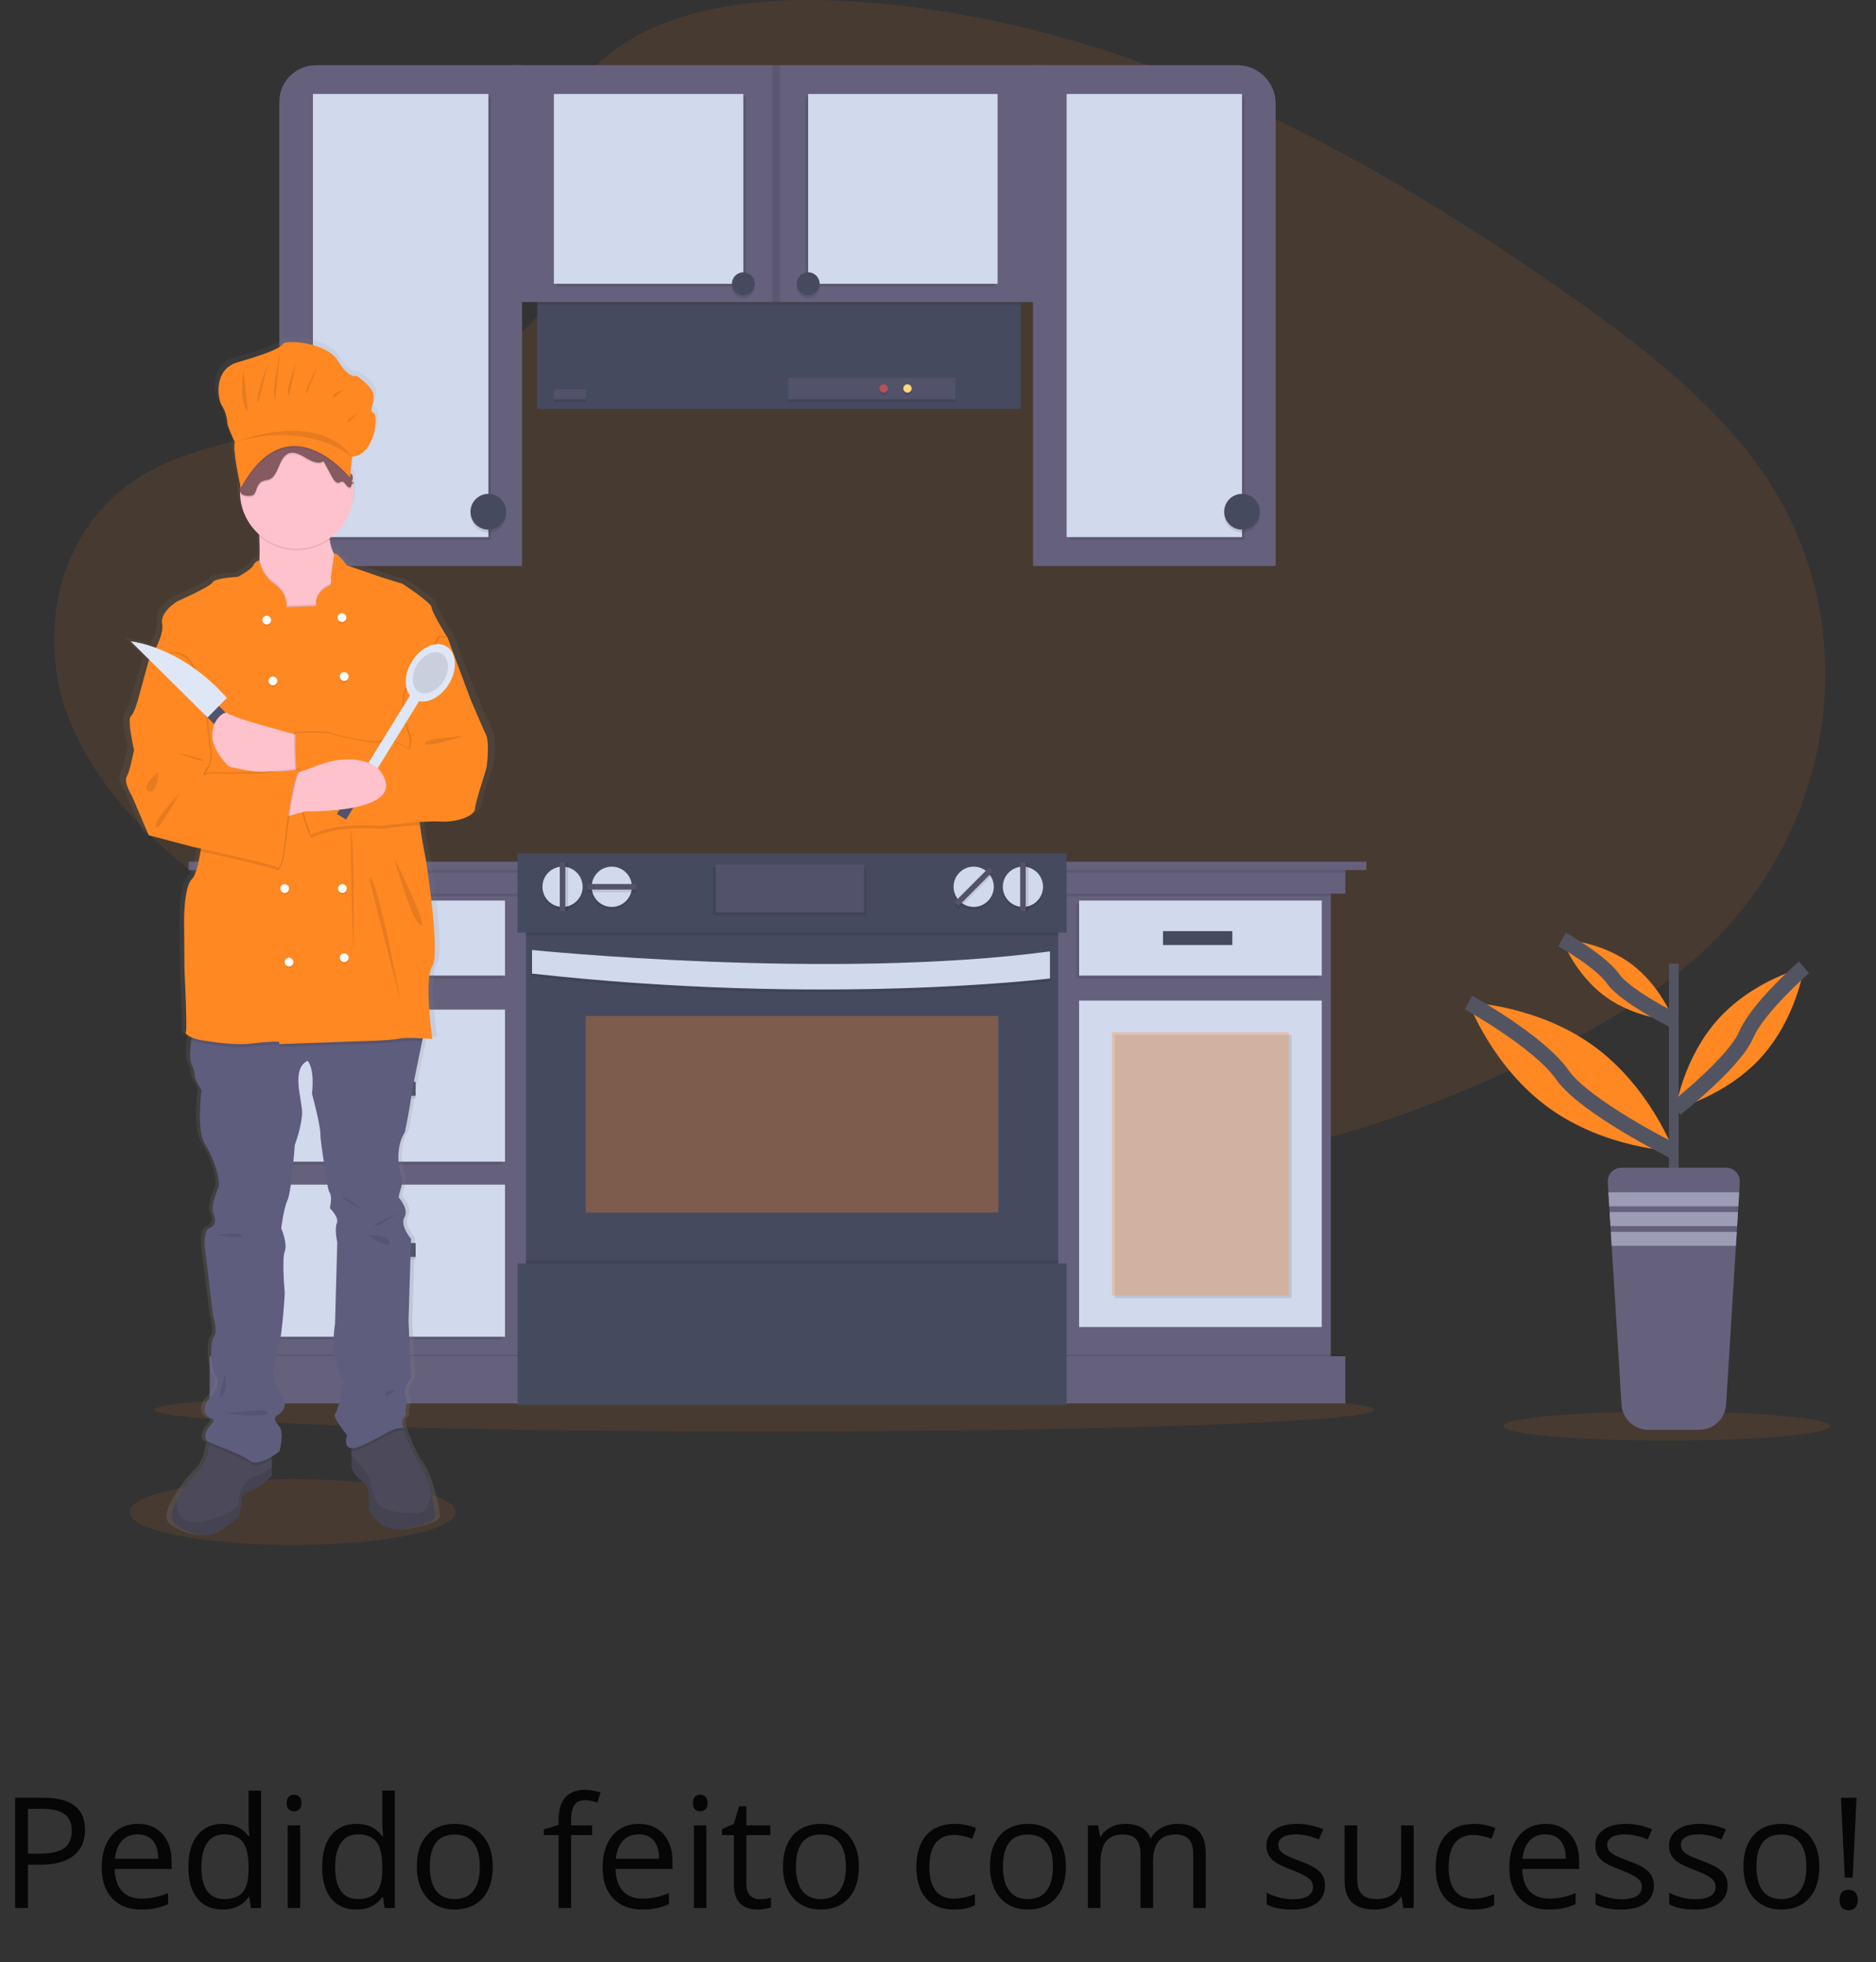 <svg width="243" height="254" viewBox="0 0 243 254" fill="none" xmlns="http://www.w3.org/2000/svg">
<rect x="0" y="0" width="243" height="254" fill="#333333" stroke="none"/>
<g clip-path="url(#clip0)">
<path opacity="0.1" d="M99.003 185.315C142.625 185.315 177.988 184.053 177.988 182.497C177.988 180.94 142.625 179.678 99.003 179.678C55.38 179.678 20.018 180.94 20.018 182.497C20.018 184.053 55.38 185.315 99.003 185.315Z" fill="#FF8822"/>
<path opacity="0.1" d="M77.84 7.915C85.624 0.971 97.843 -0.444 108.964 0.105C143.898 1.843 175.433 18.726 202.71 37.825C212.583 44.739 222.305 52.19 228.716 61.711C241.764 81.093 237.892 107.941 219.755 123.917C213.583 129.347 206.103 133.513 198.415 137.203C184.763 143.768 170.016 149.037 154.514 150.538C143.457 151.607 132.267 150.736 121.275 149.245C90.551 145.069 60.42 135.849 35.154 120.076C24.075 113.157 13.631 104.556 9.07 93.364C4.509 82.172 7.422 67.99 18.733 61.367C23.414 58.626 29.009 57.389 34.486 56.227C42.548 54.519 50.742 52.832 58.016 49.355C65.532 45.764 74.43 38.819 72.943 30.87C71.346 22.34 70.074 14.851 77.84 7.915Z" fill="#FF8822"/>
<path opacity="0.1" d="M37.897 200C49.563 200 59.021 198.092 59.021 195.739C59.021 193.386 49.563 191.478 37.897 191.478C26.231 191.478 16.773 193.386 16.773 195.739C16.773 198.092 26.231 200 37.897 200Z" fill="#FF8822"/>
<path opacity="0.1" d="M215.874 186.482C227.54 186.482 236.997 185.644 236.997 184.61C236.997 183.576 227.54 182.738 215.874 182.738C204.207 182.738 194.75 183.576 194.75 184.61C194.75 185.644 204.207 186.482 215.874 186.482Z" fill="#FF8822"/>
<path d="M132.184 39.097H69.588V52.942H132.184V39.097Z" fill="#464A5F"/>
<path opacity="0.1" d="M132.184 39.097H69.588V39.456H132.184V39.097Z" fill="black"/>
<path d="M135.509 8.437H66.536V39.095H135.509V8.437Z" fill="#65617D"/>
<path d="M40.91 8.437H67.614V73.262H36.181V13.179C36.181 11.923 36.679 10.719 37.566 9.831C38.453 8.943 39.656 8.444 40.91 8.444V8.437Z" fill="#65617D"/>
<path opacity="0.1" d="M63.616 12.527H40.895V69.889H63.616V12.527Z" fill="black"/>
<path d="M63.258 12.168H40.537V69.53H63.258V12.168Z" fill="#D1D9EC"/>
<path opacity="0.1" d="M63.257 68.925C64.534 68.925 65.57 67.888 65.57 66.609C65.57 65.33 64.534 64.293 63.257 64.293C61.979 64.293 60.943 65.33 60.943 66.609C60.943 67.888 61.979 68.925 63.257 68.925Z" fill="black"/>
<path d="M63.257 68.564C64.534 68.564 65.57 67.527 65.57 66.248C65.57 64.969 64.534 63.932 63.257 63.932C61.979 63.932 60.943 64.969 60.943 66.248C60.943 67.527 61.979 68.564 63.257 68.564Z" fill="#464A5F"/>
<path d="M133.803 8.437H160.265C160.919 8.437 161.566 8.567 162.169 8.817C162.773 9.068 163.321 9.436 163.783 9.899C164.244 10.362 164.61 10.911 164.86 11.516C165.109 12.121 165.237 12.769 165.236 13.423V73.262H133.803V8.437Z" fill="#65617D"/>
<path opacity="0.1" d="M161.238 12.527H138.518V69.889H161.238V12.527Z" fill="black"/>
<path d="M160.88 12.168H138.159V69.53H160.88V12.168Z" fill="#D1D9EC"/>
<path opacity="0.1" d="M160.882 68.925C162.16 68.925 163.195 67.888 163.195 66.609C163.195 65.33 162.16 64.293 160.882 64.293C159.604 64.293 158.568 65.33 158.568 66.609C158.568 67.888 159.604 68.925 160.882 68.925Z" fill="black"/>
<path d="M160.882 68.564C162.16 68.564 163.195 67.527 163.195 66.248C163.195 64.969 162.16 63.932 160.882 63.932C159.604 63.932 158.568 64.969 158.568 66.248C158.568 67.527 159.604 68.564 160.882 68.564Z" fill="#464A5F"/>
<path opacity="0.1" d="M96.644 12.527H72.105V37.093H96.644V12.527Z" fill="black"/>
<path d="M96.285 12.168H71.746V36.735H96.285V12.168Z" fill="#D1D9EC"/>
<path opacity="0.1" d="M96.285 38.58C97.103 38.58 97.767 37.915 97.767 37.096C97.767 36.276 97.103 35.612 96.285 35.612C95.466 35.612 94.803 36.276 94.803 37.096C94.803 37.915 95.466 38.58 96.285 38.58Z" fill="black"/>
<path d="M96.285 38.221C97.103 38.221 97.767 37.556 97.767 36.737C97.767 35.917 97.103 35.253 96.285 35.253C95.466 35.253 94.803 35.917 94.803 36.737C94.803 37.556 95.466 38.221 96.285 38.221Z" fill="#464A5F"/>
<path opacity="0.1" d="M104.324 37.096H128.863V12.53L104.324 12.53V37.096Z" fill="black"/>
<path d="M104.683 36.737H129.222V12.171L104.683 12.171V36.737Z" fill="#D1D9EC"/>
<path opacity="0.1" d="M104.683 38.58C105.502 38.58 106.166 37.915 106.166 37.096C106.166 36.276 105.502 35.612 104.683 35.612C103.865 35.612 103.201 36.276 103.201 37.096C103.201 37.915 103.865 38.58 104.683 38.58Z" fill="black"/>
<path d="M104.683 38.221C105.502 38.221 106.166 37.556 106.166 36.737C106.166 35.917 105.502 35.253 104.683 35.253C103.865 35.253 103.201 35.917 103.201 36.737C103.201 37.556 103.865 38.221 104.683 38.221Z" fill="#464A5F"/>
<path opacity="0.1" d="M101.021 8.437H100.034V39.095H101.021V8.437Z" fill="black"/>
<path opacity="0.1" d="M75.878 50.785H71.746V52.044H75.878V50.785Z" fill="black"/>
<path d="M75.878 50.423H71.746V51.683H75.878V50.423Z" fill="#53526B"/>
<path opacity="0.1" d="M123.744 49.254H102.102V52.041H123.744V49.254Z" fill="black"/>
<path d="M123.744 48.895H102.102V51.683H123.744V48.895Z" fill="#53526B"/>
<path opacity="0.1" d="M114.464 51.187C114.761 51.187 115.002 50.946 115.002 50.648C115.002 50.35 114.761 50.109 114.464 50.109C114.166 50.109 113.925 50.35 113.925 50.648C113.925 50.946 114.166 51.187 114.464 51.187Z" fill="black"/>
<path d="M114.464 50.828C114.761 50.828 115.002 50.587 115.002 50.289C115.002 49.991 114.761 49.75 114.464 49.75C114.166 49.75 113.925 49.991 113.925 50.289C113.925 50.587 114.166 50.828 114.464 50.828Z" fill="#B65256"/>
<path opacity="0.1" d="M117.548 51.187C117.845 51.187 118.086 50.946 118.086 50.648C118.086 50.35 117.845 50.109 117.548 50.109C117.25 50.109 117.009 50.35 117.009 50.648C117.009 50.946 117.25 51.187 117.548 51.187Z" fill="black"/>
<path d="M117.548 50.828C117.845 50.828 118.086 50.587 118.086 50.289C118.086 49.991 117.845 49.75 117.548 49.75C117.25 49.75 117.009 49.991 117.009 50.289C117.009 50.587 117.25 50.828 117.548 50.828Z" fill="#FFD77C"/>
<path d="M172.376 114.782H29.043V175.92H172.376V114.782Z" fill="#65617D"/>
<path opacity="0.1" d="M172.376 114.782H29.043V116.042H172.376V114.782Z" fill="black"/>
<path d="M174.263 112.444H27.156V115.68H174.263V112.444Z" fill="#65617D"/>
<path opacity="0.1" d="M174.263 112.444H27.156V112.984H174.263V112.444Z" fill="black"/>
<path d="M176.986 111.546H24.431V112.625H176.986V111.546Z" fill="#65617D"/>
<path opacity="0.1" d="M65.054 116.94H33.621V126.65H65.054V116.94Z" fill="black"/>
<path d="M65.415 116.581H33.981V126.292H65.415V116.581Z" fill="#D1D9EC"/>
<path opacity="0.1" d="M65.054 131.055H33.621V150.745H65.054V131.055Z" fill="black"/>
<path d="M65.415 130.694H33.981V150.384H65.415V130.694Z" fill="#D1D9EC"/>
<path opacity="0.1" d="M65.054 153.711H33.621V173.401H65.054V153.711Z" fill="black"/>
<path d="M65.415 153.352H33.981V173.042H65.415V153.352Z" fill="#D1D9EC"/>
<path opacity="0.1" d="M53.828 120.896H44.847V122.694H53.828V120.896Z" fill="black"/>
<path d="M53.828 120.537H44.847V122.336H53.828V120.537Z" fill="#464A5F"/>
<path opacity="0.1" d="M170.85 116.94H139.417V126.65H170.85V116.94Z" fill="black"/>
<path d="M171.209 116.581H139.775V126.292H171.209V116.581Z" fill="#D1D9EC"/>
<path d="M171.209 129.528H139.775V171.785H171.209V129.528Z" fill="#D1D9EC"/>
<path d="M159.623 120.537H150.643V122.336H159.623V120.537Z" fill="#464A5F"/>
<path opacity="0.1" d="M53.828 140.405H44.847V142.204H53.828V140.405Z" fill="black"/>
<path d="M53.828 140.046H44.847V141.845H53.828V140.046Z" fill="#464A5F"/>
<path opacity="0.1" d="M53.828 161.264H44.847V163.063H53.828V161.264Z" fill="black"/>
<path d="M53.828 160.905H44.847V162.704H53.828V160.905Z" fill="#464A5F"/>
<path opacity="0.1" d="M167.3 133.977H144.399V168.051H167.3V133.977Z" fill="black"/>
<path opacity="0.3" d="M166.942 133.618H144.041V167.693H166.942V133.618Z" fill="#FF8822"/>
<path opacity="0.1" d="M174.263 175.317H27.156V181.43H174.263V175.317Z" fill="black"/>
<path d="M174.263 175.561H27.156V181.674H174.263V175.561Z" fill="#65617D"/>
<path d="M137.081 119.741H68.108V164.246H137.081V119.741Z" fill="#464A5F"/>
<path opacity="0.1" d="M68.915 123.339C68.915 123.339 107.623 127.295 136.001 123.517V127.024C136.001 127.024 106.991 130.621 68.915 126.394V123.339Z" fill="black"/>
<path d="M68.915 122.978C68.915 122.978 107.623 126.934 136.001 123.158V126.665C136.001 126.665 106.991 130.26 68.915 126.035V122.978Z" fill="#D1D9EC"/>
<path opacity="0.3" d="M129.312 131.519H75.875V156.964H129.312V131.519Z" fill="#FF8822"/>
<path opacity="0.1" d="M137.081 119.741H68.108V121.091H137.081V119.741Z" fill="black"/>
<path d="M138.159 110.482H67.031V120.732H138.159V110.482Z" fill="#464A5F"/>
<path opacity="0.1" d="M72.867 117.762C74.305 117.762 75.471 116.595 75.471 115.156C75.471 113.716 74.305 112.549 72.867 112.549C71.429 112.549 70.264 113.716 70.264 115.156C70.264 116.595 71.429 117.762 72.867 117.762Z" fill="black"/>
<path d="M72.867 117.403C74.305 117.403 75.471 116.236 75.471 114.797C75.471 113.357 74.305 112.19 72.867 112.19C71.429 112.19 70.264 113.357 70.264 114.797C70.264 116.236 71.429 117.403 72.867 117.403Z" fill="#D1D9EC"/>
<path opacity="0.1" d="M79.244 117.762C80.682 117.762 81.848 116.595 81.848 115.156C81.848 113.716 80.682 112.549 79.244 112.549C77.806 112.549 76.641 113.716 76.641 115.156C76.641 116.595 77.806 117.762 79.244 117.762Z" fill="black"/>
<path d="M79.244 117.403C80.682 117.403 81.848 116.236 81.848 114.797C81.848 113.357 80.682 112.19 79.244 112.19C77.806 112.19 76.641 113.357 76.641 114.797C76.641 116.236 77.806 117.403 79.244 117.403Z" fill="#D1D9EC"/>
<path opacity="0.1" d="M126.123 117.762C127.561 117.762 128.727 116.595 128.727 115.156C128.727 113.716 127.561 112.549 126.123 112.549C124.685 112.549 123.52 113.716 123.52 115.156C123.52 116.595 124.685 117.762 126.123 117.762Z" fill="black"/>
<path d="M126.123 117.403C127.561 117.403 128.727 116.236 128.727 114.797C128.727 113.357 127.561 112.19 126.123 112.19C124.685 112.19 123.52 113.357 123.52 114.797C123.52 116.236 124.685 117.403 126.123 117.403Z" fill="#D1D9EC"/>
<path opacity="0.1" d="M132.501 117.762C133.939 117.762 135.105 116.595 135.105 115.156C135.105 113.716 133.939 112.549 132.501 112.549C131.063 112.549 129.897 113.716 129.897 115.156C129.897 116.595 131.063 117.762 132.501 117.762Z" fill="black"/>
<path d="M132.501 117.403C133.939 117.403 135.105 116.236 135.105 114.797C135.105 113.357 133.939 112.19 132.501 112.19C131.063 112.19 129.897 113.357 129.897 114.797C129.897 116.236 131.063 117.403 132.501 117.403Z" fill="#D1D9EC"/>
<path opacity="0.1" d="M112.206 112.278H92.357V118.482H112.206V112.278Z" fill="black"/>
<path d="M111.936 111.919H92.716V118.123H111.936V111.919Z" fill="#53526B"/>
<path opacity="0.1" d="M73.586 111.626H72.867V117.964H73.586V111.626Z" fill="black"/>
<path d="M73.228 111.626H72.509V117.964H73.228V111.626Z" fill="#53526B"/>
<path opacity="0.1" d="M133.22 111.626H132.501V117.964H133.22V111.626Z" fill="black"/>
<path d="M132.862 111.626H132.143V117.964H132.862V111.626Z" fill="#53526B"/>
<path opacity="0.1" d="M128.618 113.17L128.109 112.661L123.633 117.143L124.141 117.652L128.618 113.17Z" fill="black"/>
<path d="M128.618 112.81L128.109 112.301L123.633 116.783L124.141 117.292L128.618 112.81Z" fill="#53526B"/>
<path opacity="0.1" d="M82.409 115.517V114.797H76.078V115.517H82.409Z" fill="black"/>
<path d="M82.411 115.156V114.436H76.08V115.156H82.411Z" fill="#53526B"/>
<path opacity="0.1" d="M137.081 163.195H68.108V164.244H137.081V163.195Z" fill="black"/>
<path d="M138.159 163.556H67.031V181.867H138.159V163.556Z" fill="#464A5F"/>
<path d="M63.881 94.76C63.538 94.091 61.719 89.95 61.719 89.95L58.674 82.048C58.674 82.048 56.512 78.716 56.512 78.096C56.512 77.477 52.58 75.002 52.58 75.002C52.58 75.002 49.386 74.05 49.14 73.955C48.894 73.86 45.11 72.605 45.11 72.605C45.11 72.605 43.621 70.653 43.404 71.158L43.382 71.121C43.077 70.552 42.884 69.929 42.814 69.286C42.814 69.23 42.797 69.169 42.789 69.11C43.771 68.445 44.576 67.549 45.133 66.502C45.691 65.454 45.985 64.286 45.99 63.099C45.993 62.789 45.976 62.48 45.939 62.172C45.965 62.155 45.993 62.14 46.022 62.128C46.083 62.101 46.068 62.079 46.022 62.057L46.068 62.035C46.151 61.999 46.098 61.972 46.017 61.94C46.129 61.891 45.988 61.86 45.876 61.808C45.876 61.777 45.864 61.742 45.856 61.711C45.883 61.649 45.898 61.583 45.903 61.516L45.932 61.53C45.961 61.407 45.961 61.279 45.932 61.157C45.926 61.182 45.918 61.206 45.907 61.23C45.903 61.112 45.876 60.996 45.829 60.888C45.772 60.804 45.702 60.729 45.622 60.666L45.603 60.652L45.812 58.516C48.884 58.37 49.423 53.147 48.723 52.847C48.023 52.547 48.723 51.924 48.723 50.665C48.723 49.406 46.405 48 46.405 48C46.405 48 45.43 48.488 43.925 46.062C42.421 43.636 36.856 43.251 36.485 43.88C36.115 44.51 33.628 45.345 30.391 46.255C27.153 47.165 27.751 51.004 28.289 51.829C28.734 52.51 28.994 53.294 29.045 54.106C29.045 54.594 30.069 56.625 30.069 56.625C29.745 57.33 30.556 61.193 30.8 62.292C30.8 62.326 30.8 62.36 30.8 62.394C30.789 62.411 30.778 62.429 30.769 62.448C30.716 62.562 30.699 62.69 30.72 62.814C30.701 62.949 30.72 63.086 30.773 63.212C30.793 64.246 31.032 65.264 31.475 66.199C31.919 67.133 32.556 67.962 33.345 68.63C33.345 68.695 33.345 68.761 33.358 68.83C33.401 69.728 33.428 70.782 33.382 71.802C33.382 71.853 33.382 71.905 33.382 71.956C33.204 71.993 33.036 72.071 32.894 72.183C32.75 72.296 32.636 72.44 32.558 72.605C32.253 73.193 30.486 74.096 30.486 74.096C30.486 74.096 27.39 74.24 27.095 74.811C26.8 75.382 22.329 77.286 22.329 77.286C22.329 77.286 19.969 78.667 20.313 80.239C20.493 81.059 19.989 82.335 19.467 83.365C18.373 82.951 17.234 82.667 16.073 82.519L18.58 84.918L18.497 85.047L17.071 90.094C17.071 90.094 16.583 91.856 16.096 92.29C15.608 92.725 16.537 96.622 16.537 96.622C16.537 96.622 15.998 99.385 15.562 100.098C15.125 100.81 16.249 102.575 16.249 102.575L18.511 107.714L24.486 109.232L25.53 109.455C25.51 109.577 25.491 109.699 25.469 109.823C25.179 111.461 24.801 112.966 24.338 113.374C23.209 114.375 23.258 118.848 23.258 118.848L23.306 125.181C23.306 125.181 23.699 132.991 23.504 133.274C23.38 133.455 23.628 133.747 24.284 134.006C24.267 134.126 24.247 134.25 24.23 134.365C24.045 135.661 23.962 137.137 24.387 137.782C24.571 138.135 24.672 138.525 24.681 138.924C24.681 139.544 25.615 140.83 25.615 140.83C25.615 140.83 24.884 146.113 26.103 147.922C27.322 149.73 28.363 153.015 27.773 153.779C27.773 153.779 26.741 156.017 27.234 157.018C27.726 158.018 27.234 158.589 26.593 158.826C25.951 159.063 26.01 161.023 26.01 161.023L27.183 170.296C27.183 170.296 27.821 172.203 27.283 172.869C26.744 173.535 26.741 176.866 27.578 178.011C28.414 179.156 26.39 181.269 26.39 181.269C26.39 181.269 25.171 183.031 27.122 183.602C27.122 183.602 27.514 183.697 26.778 184.459C26.042 185.22 25.893 186.167 26.386 186.506C26.488 186.567 26.595 186.62 26.705 186.665C26.685 186.777 26.666 186.894 26.641 187.019C26.454 188.012 26.098 189.308 25.452 189.933C24.198 191.218 23.116 192.661 22.234 194.226C21.559 195.507 21.259 196.703 22.012 197.267C23.782 198.599 26.042 199.026 27.375 198.504C28.709 197.982 30.569 196.361 30.569 196.361L31.012 194.504C31.012 194.504 30.717 193.362 32.19 192.932C33.662 192.503 35.04 190.98 35.04 190.98V188.505C35.398 188.302 35.743 188.077 36.073 187.832C36.073 187.832 36.761 185.403 36.073 184.595C35.386 183.788 35.14 183.5 36.025 182.975C36.91 182.45 37.029 181.311 36.378 180.31C35.727 179.309 34.696 177.835 35.581 175.739C36.466 173.642 36.8 167.217 36.8 167.217C36.8 167.217 36.388 162.838 36.8 161.847C37.212 160.857 36.327 158.848 36.327 158.848C36.327 158.848 36.61 156.376 37.163 155.221C37.716 154.067 38.138 148.032 38.138 148.032C38.138 148.032 39.113 145.462 39.113 143.795C39.113 142.128 37.592 138.131 39.845 137.081C39.845 137.081 40.82 137.94 40.435 141.367C40.435 141.367 41.563 145.367 41.563 146.604C41.563 147.841 42.399 152.317 42.399 152.317C42.399 152.317 42.497 153.745 42.841 154.27C43.184 154.794 42.841 156.222 42.841 156.222C42.841 156.222 44.118 157.413 43.774 158.174C43.431 158.936 43.833 160.654 43.833 160.654L43.528 171.314C43.528 171.314 42.646 175.885 44.708 178.636C44.708 178.636 43.977 182.682 43.528 182.968C43.08 183.253 45.152 185.73 45.152 185.73C45.152 185.73 44.579 187.334 45.742 187.412V190.062C46.144 190.776 46.697 191.393 47.363 191.871C48.443 192.632 48.002 195.251 48.002 195.251C48.002 195.251 49.376 198.584 53.014 197.869C56.651 197.154 57.141 196.822 56.943 195.631C56.873 195.197 56.717 194.411 56.49 193.542C56.1 192.015 55.5 190.17 54.783 189.259C53.655 187.824 52.721 184.825 52.721 184.825C52.721 184.825 52.277 183.824 52.721 183.492C53.165 183.16 52.965 182.541 52.965 182.541C52.965 182.541 53.394 181.303 53.006 180.542C52.619 179.78 53.75 178.209 53.75 178.209L53.406 170.887L53.75 160.222C53.75 160.222 52.226 158.46 52.865 157.413C53.504 156.366 52.134 154.89 52.134 154.89C52.134 154.89 51.985 154.843 52.377 153.652C52.612 152.95 52.577 152.186 52.277 151.509C52.277 151.509 51.444 148.559 52.916 146.321C52.916 146.321 53.555 143.368 53.752 141.845C53.889 140.786 54.727 136.832 55.242 134.523L55.325 134.148C56.056 134.187 56.602 134.233 56.602 134.233C56.602 134.233 55.473 126.377 56.602 124.759C57.731 123.141 55.717 110.763 55.717 110.763C55.717 110.763 55.23 108.6 54.94 106.392C54.922 106.267 54.908 106.148 54.891 106.016C55.803 105.941 56.719 105.921 57.633 105.955C59.993 106.096 62.302 105.193 62.35 104.288C62.399 103.383 63.679 99.812 63.874 99.004C64.069 98.196 64.223 95.426 63.881 94.76Z" fill="url(#paint0_linear)"/>
<path d="M35.213 186.599V191.007C35.213 191.007 33.887 192.525 32.465 192.959C31.044 193.394 31.329 194.524 31.329 194.524L30.905 196.371C30.905 196.371 29.104 197.982 27.826 198.504C26.549 199.026 24.369 198.599 22.666 197.272C21.934 196.713 22.229 195.519 22.88 194.245C23.726 192.694 24.768 191.258 25.981 189.972C26.603 189.35 26.956 188.059 27.127 187.07C27.263 186.338 27.305 185.755 27.305 185.755L35.213 186.599Z" fill="#4C495A"/>
<path opacity="0.1" d="M35.213 189.889V191.007C35.213 191.007 33.887 192.525 32.465 192.959C31.044 193.393 31.329 194.523 31.329 194.523L30.905 196.371C30.905 196.371 29.104 197.982 27.826 198.504C26.549 199.026 24.369 198.599 22.666 197.271C21.934 196.713 22.229 195.519 22.88 194.245C22.848 195.585 23.246 197.088 25.174 197.035C27.258 196.964 29.265 196.229 30.903 194.936C30.903 194.936 30.854 191.81 33.033 191.097C33.83 190.836 34.57 190.426 35.213 189.889Z" fill="black"/>
<path d="M52.538 197.882C49.035 198.592 47.709 195.273 47.709 195.273C47.709 195.273 48.136 192.666 47.095 191.907C46.45 191.427 45.917 190.812 45.532 190.106V185.747L49.794 182.714L52.1 184.757L52.256 184.893C52.256 184.893 53.155 187.88 54.245 189.308C54.935 190.214 55.513 192.051 55.891 193.574C56.107 194.448 56.259 195.222 56.327 195.653C56.517 196.837 56.044 197.169 52.538 197.882Z" fill="#4C495A"/>
<path opacity="0.1" d="M52.538 197.882C49.035 198.592 47.709 195.273 47.709 195.273C47.709 195.273 48.136 192.666 47.095 191.907C46.45 191.426 45.917 190.812 45.532 190.106V188.417C46.208 189.132 47.483 190.516 47.758 191.102C48.136 191.907 48.185 194.848 49.935 195.368C51.685 195.888 55.096 196.364 55.381 195.036C55.498 194.531 55.669 194.04 55.891 193.572C56.107 194.445 56.259 195.219 56.327 195.651C56.517 196.837 56.044 197.169 52.538 197.882Z" fill="black"/>
<path opacity="0.1" d="M27.302 185.747L35.213 186.599V188.93C34.321 189.459 33.044 190.021 32.324 189.442C31.264 188.593 28.112 187.514 27.127 187.063C27.261 186.321 27.302 185.747 27.302 185.747Z" fill="black"/>
<path opacity="0.1" d="M52.256 185.272C51.166 184.893 49.225 186.553 46.668 187.595C46.312 187.759 45.924 187.843 45.532 187.839V185.738L49.794 182.704L52.1 184.747C52.135 184.926 52.188 185.102 52.256 185.272Z" fill="black"/>
<path d="M55.049 133.086C55.049 133.086 54.898 133.781 54.685 134.794C54.198 137.098 53.379 141.037 53.25 142.091C53.059 143.607 52.445 146.545 52.445 146.545C51.024 148.774 51.828 151.712 51.828 151.712C52.116 152.388 52.15 153.146 51.923 153.845C51.546 155.031 51.68 155.065 51.68 155.065C51.68 155.065 53.006 156.529 52.389 157.579C51.772 158.628 53.242 160.376 53.242 160.376L52.911 170.992L53.252 178.304C53.252 178.304 52.162 179.868 52.535 180.627C52.908 181.386 52.494 182.619 52.494 182.619C52.494 182.619 52.684 183.234 52.25 183.565C51.816 183.897 52.25 184.893 52.25 184.893C51.16 184.515 49.22 186.172 46.663 187.217C44.105 188.261 44.956 185.794 44.956 185.794C44.956 185.794 42.967 183.329 43.394 183.043C43.82 182.758 44.53 178.731 44.53 178.731C42.54 175.983 43.394 171.431 43.394 171.431L43.686 160.817C43.686 160.817 43.298 159.109 43.63 158.35C43.962 157.591 42.73 156.398 42.73 156.398C42.73 156.398 43.062 154.977 42.73 154.445C42.399 153.913 42.304 152.493 42.304 152.493C42.304 152.493 41.499 148.037 41.499 146.804C41.499 145.572 40.41 141.591 40.41 141.591C40.79 138.174 39.842 137.325 39.842 137.325C37.665 138.367 39.132 142.348 39.132 144.007C39.132 145.667 38.186 148.227 38.186 148.227C38.186 148.227 37.76 154.245 37.238 155.382C36.716 156.52 36.431 159.011 36.431 159.011C36.431 159.011 37.284 161.003 36.885 161.999C36.485 162.994 36.885 167.368 36.885 167.368C36.885 167.368 36.573 173.767 35.722 175.851C34.871 177.935 35.863 179.407 36.49 180.403C37.116 181.398 36.999 182.536 36.146 183.055C35.293 183.575 35.532 183.863 36.195 184.669C36.858 185.474 36.195 187.893 36.195 187.893C36.195 187.893 33.496 190.026 32.311 189.076C31.127 188.127 27.341 186.897 26.868 186.565C26.395 186.233 26.536 185.284 27.245 184.527C27.955 183.77 27.577 183.673 27.577 183.673C25.683 183.104 26.868 181.35 26.868 181.35C26.868 181.35 28.818 179.265 28.004 178.128C27.189 176.991 27.199 173.672 27.718 173.003C28.238 172.334 27.623 170.443 27.623 170.443L26.495 161.201C26.495 161.201 26.441 159.248 27.055 159.019C27.67 158.789 28.145 158.213 27.672 157.218C27.199 156.222 28.191 153.996 28.191 153.996C28.762 153.237 27.767 149.967 26.582 148.166C25.398 146.365 26.11 141.103 26.11 141.103C26.11 141.103 25.21 139.822 25.21 139.207C25.201 138.811 25.103 138.422 24.925 138.069C24.518 137.418 24.596 135.949 24.774 134.653C24.947 133.406 25.21 132.329 25.21 132.329L55.049 133.086Z" fill="#5F5D7E"/>
<path d="M45.769 79.38L36.432 81.562C36.432 81.562 31.849 77.674 32.985 75.595C33.375 74.88 33.548 73.657 33.606 72.364C33.653 71.353 33.626 70.297 33.584 69.403C33.516 68.112 33.411 67.158 33.411 67.158C33.411 67.158 42.975 61.755 42.643 67.158C42.576 68.058 42.597 68.963 42.707 69.86C42.775 70.499 42.962 71.12 43.258 71.69C43.77 72.6 44.401 72.615 44.401 72.615L45.769 79.38Z" fill="#FDC2CC"/>
<path opacity="0.1" d="M42.706 69.852C41.359 70.821 39.723 71.303 38.066 71.22C36.409 71.137 34.829 70.494 33.584 69.396C33.516 68.105 33.411 67.151 33.411 67.151C33.411 67.151 42.975 61.747 42.643 67.151C42.575 68.051 42.597 68.956 42.706 69.852Z" fill="black"/>
<path d="M38.431 71.039C42.483 71.039 45.768 67.75 45.768 63.693C45.768 59.636 42.483 56.347 38.431 56.347C34.378 56.347 31.093 59.636 31.093 63.693C31.093 67.75 34.378 71.039 38.431 71.039Z" fill="#FDC2CC"/>
<path opacity="0.1" d="M45.769 79.38L36.432 81.562C36.432 81.562 31.849 77.674 32.985 75.595C33.375 74.88 33.548 73.657 33.606 72.364C33.814 73.489 34.42 74.502 35.313 75.216C37.444 76.639 37.112 78.389 37.112 78.389L40.947 78.248C40.703 76.683 42.131 75.832 42.604 75.641C43.077 75.451 42.848 74.599 42.848 74.599L43.258 71.69C43.77 72.6 44.401 72.615 44.401 72.615L45.769 79.38Z" fill="black"/>
<path opacity="0.1" d="M55.05 133.086C55.05 133.086 54.898 133.782 54.686 134.795C53.655 134.741 52.292 134.699 51.688 134.838C50.647 135.082 46.478 135.17 46.478 135.17L36.157 135.536V135.219C34.97 135.231 33.785 135.313 32.607 135.463C30.854 135.707 28.109 135.368 26.357 135.082C25.817 135.005 25.289 134.863 24.784 134.658C24.957 133.411 25.221 132.334 25.221 132.334L55.05 133.086Z" fill="black"/>
<path d="M54.245 102.985C54.094 103.871 54.203 105.34 54.394 106.787C54.679 108.983 55.144 111.138 55.144 111.138C55.144 111.138 57.095 123.463 55.995 125.074C54.896 126.685 55.995 134.506 55.995 134.506C55.995 134.506 52.728 134.223 51.688 134.46C50.647 134.697 46.478 134.792 46.478 134.792L36.156 135.158V134.838C34.969 134.85 33.784 134.932 32.607 135.082C30.854 135.326 28.109 134.987 26.356 134.704C24.603 134.421 23.894 133.85 24.084 133.567C24.274 133.284 23.894 125.513 23.894 125.513L23.848 119.209C23.848 119.209 23.799 114.753 24.889 113.757C25.332 113.352 25.698 111.854 25.978 110.221C26.378 107.861 26.593 105.225 26.593 105.225L19.396 85.945L19.255 85.564C19.255 85.564 21.337 82.34 21.005 80.776C20.674 79.212 22.956 77.847 22.956 77.847C22.956 77.847 27.263 75.951 27.548 75.382C27.834 74.814 30.815 74.672 30.815 74.672C30.815 74.672 32.521 73.772 32.812 73.189C32.883 73.025 32.993 72.882 33.131 72.769C33.269 72.657 33.432 72.579 33.606 72.542C33.807 73.68 34.413 74.707 35.313 75.431C37.443 76.852 37.112 78.604 37.112 78.604L40.947 78.462C40.703 76.898 42.131 76.044 42.604 75.856C43.077 75.668 42.848 74.811 42.848 74.811L43.292 71.744C43.496 71.234 44.93 73.186 44.93 73.186C44.93 73.186 48.587 74.433 48.813 74.528C49.04 74.624 52.129 75.57 52.129 75.57C52.129 75.57 55.915 78.035 55.915 78.65C55.915 79.265 57.999 82.587 57.999 82.587C57.999 82.587 57.975 82.719 57.928 82.96C57.433 85.545 54.591 100.947 54.245 102.985Z" fill="#FF8822"/>
<path d="M39.094 95.307C39.094 95.307 30.903 93.127 30.096 92.605C29.289 92.083 24.557 95.117 30.34 99.241C30.34 99.241 37.409 100.705 39.294 99.241C41.178 97.777 39.094 95.307 39.094 95.307Z" fill="#FDC2CC"/>
<path opacity="0.1" d="M56.799 82.318L57.794 82.367L60.719 90.235C60.719 90.235 62.472 94.36 62.803 95.024C63.135 95.688 62.994 98.44 62.803 99.241C62.613 100.041 61.382 103.602 61.341 104.503C61.299 105.403 59.069 106.304 56.794 106.162C54.52 106.021 49.22 106.731 49.22 106.731C49.22 106.731 43.557 106.138 40.081 107.914C40.081 107.914 37.857 103.317 38.094 94.736C38.094 94.736 42.023 94.492 43.018 94.877C44.013 95.263 48.842 96.342 49.456 95.778C50.071 95.214 52.869 96.822 52.869 96.822C53.012 96.51 53.086 96.17 53.086 95.827C53.086 95.483 53.012 95.143 52.869 94.831C52.396 93.694 51.592 90.138 52.626 89.001C53.659 87.863 56.799 82.318 56.799 82.318Z" fill="black"/>
<path opacity="0.1" d="M54.394 106.787C52.044 106.946 49.416 107.299 49.416 107.299C49.416 107.299 43.753 106.706 40.276 108.483C40.276 108.483 38.051 103.885 38.287 95.304C38.287 95.304 42.217 95.06 43.212 95.446C44.206 95.831 49.035 96.91 49.652 96.346C50.269 95.783 53.065 97.391 53.065 97.391C53.207 97.078 53.281 96.739 53.281 96.395C53.281 96.052 53.207 95.712 53.065 95.4C52.592 94.262 51.788 90.706 52.821 89.569C53.855 88.432 56.988 82.885 56.988 82.885L57.911 82.928C57.424 85.542 54.589 100.944 54.243 102.982C54.094 103.87 54.204 105.34 54.394 106.787Z" fill="black"/>
<path d="M56.99 82.509L57.985 82.558L60.91 90.426C60.91 90.426 62.663 94.548 62.994 95.212C63.326 95.876 63.182 98.628 62.994 99.431C62.807 100.234 61.573 103.792 61.532 104.693C61.49 105.594 59.257 106.494 56.985 106.35C54.713 106.206 49.411 106.921 49.411 106.921C49.411 106.921 43.745 106.328 40.272 108.105C40.272 108.105 38.046 103.507 38.282 94.926C38.282 94.926 42.212 94.682 43.207 95.068C44.201 95.453 49.031 96.532 49.647 95.968C50.264 95.404 53.06 97.01 53.06 97.01C53.202 96.698 53.276 96.359 53.276 96.016C53.276 95.673 53.202 95.334 53.06 95.021C52.587 93.882 51.783 90.328 52.816 89.191C53.85 88.054 56.99 82.509 56.99 82.509Z" fill="#FF8822"/>
<path d="M46.998 99.919L48.18 100.651L54.764 90.007L53.583 89.275L46.998 99.919Z" fill="#DFE6F5"/>
<path d="M58.13 88.576C59.294 86.694 59.169 84.507 57.852 83.69C56.534 82.873 54.523 83.736 53.358 85.618C52.195 87.499 52.319 89.687 53.636 90.504C54.954 91.32 56.966 90.457 58.13 88.576Z" fill="#DFE6F5"/>
<path opacity="0.1" d="M57.455 88.158C58.29 86.808 58.201 85.239 57.255 84.652C56.31 84.066 54.867 84.685 54.032 86.035C53.197 87.385 53.286 88.954 54.231 89.541C55.177 90.127 56.62 89.508 57.455 88.158Z" fill="black"/>
<path d="M43.633 105.36L44.815 106.093L48.911 99.47L47.73 98.737L43.633 105.36Z" fill="#53526B"/>
<path d="M36.676 105.83L39.564 105.025C39.564 105.025 53.816 105.403 49.033 99.526C49.033 99.526 46.524 97.108 41.268 99.051C36.013 100.993 34.545 101.232 34.545 101.232L36.676 105.83Z" fill="#FDC2CC"/>
<path opacity="0.1" d="M34.547 81.04C34.861 81.04 35.115 80.785 35.115 80.471C35.115 80.157 34.861 79.902 34.547 79.902C34.234 79.902 33.98 80.157 33.98 80.471C33.98 80.785 34.234 81.04 34.547 81.04Z" fill="black"/>
<path opacity="0.1" d="M44.3 80.708C44.614 80.708 44.868 80.453 44.868 80.139C44.868 79.825 44.614 79.57 44.3 79.57C43.987 79.57 43.732 79.825 43.732 80.139C43.732 80.453 43.987 80.708 44.3 80.708Z" fill="black"/>
<path d="M34.547 80.849C34.861 80.849 35.115 80.595 35.115 80.281C35.115 79.966 34.861 79.712 34.547 79.712C34.234 79.712 33.98 79.966 33.98 80.281C33.98 80.595 34.234 80.849 34.547 80.849Z" fill="white"/>
<path opacity="0.1" d="M35.354 88.908C35.668 88.908 35.922 88.653 35.922 88.339C35.922 88.025 35.668 87.77 35.354 87.77C35.04 87.77 34.786 88.025 34.786 88.339C34.786 88.653 35.04 88.908 35.354 88.908Z" fill="black"/>
<path opacity="0.1" d="M44.587 88.339C44.9 88.339 45.155 88.085 45.155 87.77C45.155 87.457 44.9 87.202 44.587 87.202C44.273 87.202 44.019 87.457 44.019 87.77C44.019 88.085 44.273 88.339 44.587 88.339Z" fill="black"/>
<path d="M35.354 88.718C35.668 88.718 35.922 88.463 35.922 88.149C35.922 87.835 35.668 87.58 35.354 87.58C35.04 87.58 34.786 87.835 34.786 88.149C34.786 88.463 35.04 88.718 35.354 88.718Z" fill="white"/>
<path opacity="0.1" d="M44.349 115.788C44.663 115.788 44.917 115.533 44.917 115.219C44.917 114.905 44.663 114.65 44.349 114.65C44.036 114.65 43.781 114.905 43.781 115.219C43.781 115.533 44.036 115.788 44.349 115.788Z" fill="black"/>
<path opacity="0.1" d="M36.871 115.788C37.184 115.788 37.439 115.533 37.439 115.219C37.439 114.905 37.184 114.65 36.871 114.65C36.557 114.65 36.303 114.905 36.303 115.219C36.303 115.533 36.557 115.788 36.871 115.788Z" fill="black"/>
<path d="M44.349 115.597C44.663 115.597 44.917 115.343 44.917 115.029C44.917 114.715 44.663 114.46 44.349 114.46C44.036 114.46 43.781 114.715 43.781 115.029C43.781 115.343 44.036 115.597 44.349 115.597Z" fill="white"/>
<path opacity="0.1" d="M37.438 125.311C37.752 125.311 38.006 125.056 38.006 124.742C38.006 124.428 37.752 124.173 37.438 124.173C37.124 124.173 36.87 124.428 36.87 124.742C36.87 125.056 37.124 125.311 37.438 125.311Z" fill="black"/>
<path opacity="0.1" d="M44.587 124.742C44.9 124.742 45.155 124.487 45.155 124.173C45.155 123.859 44.9 123.605 44.587 123.605C44.273 123.605 44.019 123.859 44.019 124.173C44.019 124.487 44.273 124.742 44.587 124.742Z" fill="black"/>
<path d="M37.438 125.123C37.752 125.123 38.006 124.868 38.006 124.554C38.006 124.24 37.752 123.985 37.438 123.985C37.124 123.985 36.87 124.24 36.87 124.554C36.87 124.868 37.124 125.123 37.438 125.123Z" fill="white"/>
<path d="M36.871 115.597C37.184 115.597 37.439 115.343 37.439 115.029C37.439 114.715 37.184 114.46 36.871 114.46C36.557 114.46 36.303 114.715 36.303 115.029C36.303 115.343 36.557 115.597 36.871 115.597Z" fill="white"/>
<path d="M44.587 124.552C44.9 124.552 45.155 124.297 45.155 123.983C45.155 123.669 44.9 123.414 44.587 123.414C44.273 123.414 44.019 123.669 44.019 123.983C44.019 124.297 44.273 124.552 44.587 124.552Z" fill="white"/>
<path d="M44.3 80.517C44.614 80.517 44.868 80.263 44.868 79.949C44.868 79.635 44.614 79.38 44.3 79.38C43.987 79.38 43.732 79.635 43.732 79.949C43.732 80.263 43.987 80.517 44.3 80.517Z" fill="white"/>
<path d="M44.587 88.149C44.9 88.149 45.155 87.894 45.155 87.58C45.155 87.266 44.9 87.011 44.587 87.011C44.273 87.011 44.019 87.266 44.019 87.58C44.019 87.894 44.273 88.149 44.587 88.149Z" fill="white"/>
<path opacity="0.1" d="M45.437 107.536C45.437 107.536 45.532 120.525 45.818 122.846C45.818 122.846 45.92 108.149 45.437 107.536Z" fill="black"/>
<path opacity="0.1" d="M47.852 113.557C47.657 113.557 51.733 128.771 51.924 129.862C52.114 130.953 48.989 113.557 47.852 113.557Z" fill="black"/>
<path opacity="0.1" d="M51.07 111.092C51.07 111.234 53.345 119.339 54.483 119.766C55.622 120.193 51.07 111.092 51.07 111.092Z" fill="black"/>
<path opacity="0.1" d="M60.02 95.307C60.02 95.307 55.19 95.522 55.049 96.22C54.907 96.918 60.02 95.307 60.02 95.307Z" fill="black"/>
<path opacity="0.1" d="M51.498 157.108C51.498 157.108 48.041 158.572 48.572 158.67C49.104 158.767 51.498 157.108 51.498 157.108Z" fill="black"/>
<path opacity="0.1" d="M44.347 154.936C44.213 154.633 46.668 156.156 46.668 156.359C46.668 156.561 44.537 155.363 44.347 154.936Z" fill="black"/>
<path opacity="0.1" d="M47.567 159.912C47.567 159.912 50.266 159.778 50.456 160.818C50.646 161.857 47.567 159.912 47.567 159.912Z" fill="black"/>
<path opacity="0.1" d="M28.155 159.907C28.155 159.907 31.081 159.333 31.324 159.907C31.568 160.481 28.155 159.907 28.155 159.907Z" fill="black"/>
<path opacity="0.1" d="M29.245 177.784C29.245 177.784 29.437 180.2 28.726 180.769C28.014 181.337 29.245 177.784 29.245 177.784Z" fill="black"/>
<path opacity="0.1" d="M28.887 182.902C29.813 182.997 34.689 182.142 34.642 182.902C34.596 183.662 28.887 182.902 28.887 182.902Z" fill="black"/>
<path opacity="0.1" d="M51.261 179.963C51.261 179.963 49.598 179.719 50.003 180.831L51.261 179.963Z" fill="black"/>
<path opacity="0.1" d="M20.343 85.357H19.443L18.07 90.382C18.07 90.382 17.598 92.136 17.125 92.564C16.652 92.991 17.549 96.876 17.549 96.876C17.549 96.876 17.03 99.626 16.603 100.337C16.176 101.047 17.266 102.802 17.266 102.802L19.443 107.927L25.221 109.445C25.221 109.445 35.401 111.673 35.874 112.005C36.347 112.337 36.773 111.861 37.093 108.781C37.412 105.701 38.324 99.727 39.043 99.443C39.043 99.443 33.361 100.058 32.888 99.963C32.415 99.868 30.142 100.012 30.142 100.012C30.142 100.012 27.159 99.822 26.686 100.107C26.213 100.393 27.3 98.731 27.3 98.731C27.499 97.97 27.499 97.171 27.3 96.41C26.971 95.119 26.783 80.612 20.343 85.357Z" fill="black"/>
<path opacity="0.1" d="M38.855 100C38.145 100.283 37.246 106.258 36.904 109.337C36.563 112.417 36.146 112.893 35.685 112.561C35.3 112.29 28.516 110.77 25.98 110.209C26.38 107.849 26.595 105.213 26.595 105.213L19.398 85.933H20.157C26.595 81.191 26.785 95.695 27.116 96.976C27.316 97.737 27.316 98.536 27.116 99.297C27.116 99.297 26.027 100.957 26.5 100.674C26.973 100.391 29.957 100.578 29.957 100.578C29.957 100.578 32.229 100.437 32.704 100.532C33.179 100.627 38.855 100 38.855 100Z" fill="black"/>
<path d="M20.155 85.542H19.255L17.88 90.567C17.88 90.567 17.407 92.32 16.934 92.747C16.461 93.174 17.361 97.071 17.361 97.071C17.361 97.071 16.839 99.819 16.413 100.532C15.986 101.245 17.076 102.994 17.076 102.994L19.255 108.12L25.03 109.638C25.03 109.638 35.211 111.863 35.683 112.195C36.156 112.527 36.583 112.054 36.902 108.974C37.222 105.894 38.121 99.919 38.852 99.636C38.852 99.636 33.172 100.251 32.7 100.156C32.227 100.061 29.952 100.205 29.952 100.205C29.952 100.205 26.968 100.015 26.495 100.298C26.022 100.581 27.112 98.921 27.112 98.921C27.311 98.16 27.311 97.361 27.112 96.6C26.783 95.307 26.593 80.803 20.155 85.542Z" fill="#FF8822"/>
<path opacity="0.1" d="M23.231 102.702C23.231 102.702 20.628 107.632 20.155 107.063C19.682 106.494 23.231 102.702 23.231 102.702Z" fill="black"/>
<path opacity="0.1" d="M20.533 99.895C20.533 99.895 18.119 101.896 19.255 102.416C20.391 102.936 20.533 99.895 20.533 99.895Z" fill="black"/>
<path opacity="0.1" d="M22.805 97.44C22.995 97.489 26.31 98.148 26.357 98.433C26.403 98.719 22.805 97.44 22.805 97.44Z" fill="black"/>
<path opacity="0.1" d="M45.79 62.716C45.687 62.752 45.599 62.822 45.541 62.914C45.482 63.006 45.456 63.115 45.466 63.224C45.273 63.395 45.001 63.195 44.844 62.98C44.688 62.765 44.506 62.492 44.264 62.526C44.15 62.562 44.039 62.609 43.933 62.665C43.555 62.785 43.236 62.34 43.023 61.95L41.914 59.897C41.183 60.329 40.298 59.878 39.564 59.431C38.83 58.985 37.955 58.533 37.212 58.963C36.122 59.592 36.083 61.691 34.954 62.209C34.591 62.377 34.169 62.34 33.83 62.57C33.492 62.799 33.319 63.236 33.167 63.653C33.113 63.892 32.983 64.107 32.797 64.266C32.679 64.328 32.547 64.36 32.414 64.359C32.083 64.414 31.742 64.366 31.439 64.22C31.28 64.119 31.16 63.968 31.098 63.791C31.037 63.614 31.036 63.421 31.098 63.243C31.107 63.224 31.117 63.205 31.129 63.187C31.25 63.04 31.359 62.884 31.454 62.719C31.568 62.419 31.405 62.067 31.454 61.742C31.512 61.186 32.102 60.891 32.202 60.344C32.243 60.129 32.202 59.9 32.239 59.685C32.245 59.656 32.253 59.628 32.263 59.6L31.917 59.844C32.304 59.392 32.499 58.763 32.782 58.211C33.098 57.609 33.532 57.078 34.059 56.648C34.586 56.219 35.194 55.902 35.846 55.714C37.083 55.356 38.387 55.453 39.632 55.758C40.818 56.054 41.954 56.522 43.004 57.147C43.376 57.35 43.707 57.622 43.979 57.947C44.208 58.285 44.402 58.645 44.559 59.021C44.927 59.783 45.932 60.486 45.132 60.595C44.467 60.683 45.074 61.149 45.422 61.464C45.501 61.527 45.568 61.602 45.622 61.686C45.68 61.806 45.707 61.938 45.7 62.071C45.693 62.204 45.652 62.333 45.581 62.445C45.429 62.599 45.976 62.633 45.79 62.716Z" fill="black"/>
<path d="M45.79 62.528C45.687 62.564 45.599 62.634 45.541 62.726C45.482 62.818 45.456 62.927 45.466 63.036C45.273 63.207 45.001 63.004 44.844 62.792C44.688 62.58 44.506 62.304 44.264 62.338C44.15 62.374 44.039 62.421 43.933 62.477C43.555 62.599 43.236 62.152 43.023 61.762C42.653 61.079 42.292 60.393 41.914 59.712C41.183 60.141 40.298 59.69 39.564 59.243C38.83 58.797 37.955 58.345 37.212 58.775C36.122 59.404 36.083 61.503 34.954 62.023C34.591 62.189 34.169 62.152 33.83 62.382C33.492 62.611 33.319 63.048 33.167 63.468C33.113 63.706 32.983 63.92 32.797 64.078C32.679 64.141 32.548 64.174 32.414 64.173C32.083 64.228 31.742 64.179 31.439 64.034C31.281 63.933 31.162 63.782 31.1 63.605C31.038 63.428 31.037 63.235 31.098 63.058C31.107 63.038 31.117 63.02 31.129 63.002C31.224 62.836 31.373 62.719 31.454 62.533C31.568 62.233 31.405 61.882 31.454 61.557C31.512 60.998 32.102 60.705 32.202 60.156C32.243 59.941 32.202 59.712 32.239 59.497C32.245 59.469 32.253 59.441 32.263 59.414L31.917 59.658C32.304 59.204 32.499 58.575 32.782 58.026C33.098 57.423 33.532 56.892 34.059 56.462C34.586 56.032 35.194 55.714 35.846 55.526C37.083 55.168 38.387 55.265 39.632 55.57C40.818 55.866 41.955 56.334 43.004 56.961C43.377 57.163 43.708 57.434 43.979 57.76C44.208 58.097 44.402 58.457 44.559 58.833C44.927 59.597 45.932 60.298 45.132 60.407C44.467 60.498 45.074 60.964 45.422 61.279C45.501 61.34 45.569 61.414 45.622 61.498C45.68 61.618 45.707 61.75 45.7 61.883C45.693 62.016 45.652 62.145 45.581 62.257C45.429 62.416 45.976 62.443 45.79 62.528Z" fill="#865A61"/>
<path opacity="0.1" d="M45.406 61.259L45.33 62.057C45.33 62.057 37.383 51.973 31.191 63.361C31.191 63.361 31.162 63.221 31.11 62.987C31.205 62.821 31.354 62.704 31.435 62.519C31.549 62.218 31.386 61.867 31.435 61.542C31.493 60.984 32.083 60.691 32.183 60.142C32.224 59.927 32.183 59.697 32.22 59.483C32.226 59.455 32.234 59.427 32.244 59.4L31.898 59.644C32.285 59.19 32.48 58.56 32.763 58.011C33.079 57.409 33.513 56.877 34.04 56.447C34.566 56.018 35.175 55.7 35.828 55.512C37.063 55.153 38.368 55.251 39.613 55.556C40.799 55.851 41.935 56.32 42.985 56.947C43.358 57.148 43.689 57.419 43.96 57.745C44.189 58.083 44.383 58.443 44.54 58.819C44.908 59.583 45.913 60.283 45.113 60.393C44.45 60.478 45.057 60.952 45.406 61.259Z" fill="black"/>
<g opacity="0.1">
<path opacity="0.1" d="M45.6 62.416C45.561 62.461 45.533 62.513 45.517 62.57C45.502 62.627 45.499 62.687 45.51 62.745C45.317 62.916 45.047 62.714 44.891 62.501C44.735 62.289 44.549 62.013 44.31 62.047C44.196 62.084 44.085 62.13 43.979 62.187C43.599 62.309 43.279 61.862 43.067 61.471L41.96 59.419C41.229 59.851 40.344 59.4 39.61 58.953C38.877 58.506 37.999 58.055 37.258 58.484C36.168 59.114 36.129 61.213 35 61.73C34.635 61.899 34.213 61.862 33.877 62.091C33.54 62.321 33.362 62.758 33.214 63.175C33.158 63.413 33.029 63.628 32.843 63.788C32.725 63.85 32.594 63.883 32.46 63.88C32.129 63.937 31.788 63.889 31.485 63.744C31.302 63.621 31.17 63.435 31.114 63.221C31.077 63.391 31.093 63.569 31.159 63.73C31.225 63.891 31.339 64.028 31.485 64.122C31.788 64.267 32.129 64.316 32.46 64.261C32.593 64.261 32.724 64.229 32.843 64.168C33.028 64.008 33.158 63.794 33.214 63.556C33.362 63.136 33.543 62.699 33.877 62.47C34.211 62.24 34.635 62.277 35 62.111C36.129 61.594 36.168 59.495 37.258 58.865C37.989 58.433 38.874 58.887 39.61 59.334C40.346 59.78 41.219 60.229 41.96 59.8L43.067 61.85C43.279 62.24 43.599 62.687 43.979 62.565C44.085 62.51 44.196 62.465 44.31 62.428C44.554 62.397 44.73 62.672 44.891 62.88C45.051 63.087 45.317 63.3 45.51 63.124C45.499 63.015 45.526 62.906 45.584 62.814C45.643 62.722 45.731 62.652 45.834 62.616C45.983 62.558 45.668 62.521 45.6 62.416Z" fill="black"/>
<path opacity="0.1" d="M44.981 60.53C45.038 60.507 45.099 60.492 45.161 60.486C45.512 60.437 45.514 60.274 45.376 60.041C45.309 60.077 45.236 60.099 45.161 60.105C44.781 60.156 44.815 60.332 44.981 60.53Z" fill="black"/>
<path opacity="0.1" d="M45.707 62.119C45.734 61.996 45.734 61.87 45.707 61.747C45.69 61.822 45.658 61.893 45.612 61.955C45.548 62.031 45.622 62.08 45.707 62.119Z" fill="black"/>
<path opacity="0.1" d="M31.488 61.572C31.487 61.593 31.487 61.615 31.488 61.638C31.48 61.809 31.492 61.98 31.524 62.148C31.543 61.955 31.53 61.761 31.488 61.572Z" fill="black"/>
<path opacity="0.1" d="M32.258 59.259C32.167 59.428 32.06 59.587 31.939 59.735L32.246 59.525C32.243 59.436 32.247 59.347 32.258 59.259Z" fill="black"/>
</g>
<path d="M31.201 63.17C31.201 63.17 30.057 58.045 30.42 57.235C30.42 57.235 29.445 55.209 29.445 54.726C29.396 53.921 29.144 53.141 28.714 52.459C28.195 51.639 27.624 47.822 30.74 46.912C33.855 46.001 36.247 45.174 36.61 44.547C36.973 43.919 42.324 44.303 43.78 46.719C45.235 49.135 46.169 48.647 46.169 48.647C46.169 48.647 48.402 50.048 48.402 51.302C48.402 52.556 47.726 53.184 48.402 53.472C49.077 53.76 48.558 58.973 45.596 59.117L45.337 61.867C45.337 61.867 37.383 51.783 31.201 63.17Z" fill="#FF8822"/>
<path opacity="0.1" d="M31.541 47.907C31.541 47.907 30.854 51.937 32.109 53.276L31.541 47.907Z" fill="black"/>
<path opacity="0.1" d="M34.759 46.982C34.759 46.982 33.008 51.297 33.435 52.127L34.759 46.982Z" fill="black"/>
<path opacity="0.1" d="M36.276 45.608C36.276 45.608 35.091 51.222 35.659 51.675L36.276 45.608Z" fill="black"/>
<path opacity="0.1" d="M38.311 47.124C38.311 47.124 36.849 50.728 37.436 51.224L38.311 47.124Z" fill="black"/>
<path opacity="0.1" d="M41.081 47.551C41.081 47.551 39.352 50.479 39.708 51.011L41.081 47.551Z" fill="black"/>
<path opacity="0.1" d="M44.633 50.419C44.633 50.419 42.785 50.907 43.17 51.509L44.633 50.419Z" fill="black"/>
<path opacity="0.1" d="M46.386 53.477C46.386 53.477 44.728 54.282 45.035 54.709L46.386 53.477Z" fill="black"/>
<path opacity="0.1" d="M30.42 57.235C30.42 57.235 41.005 52.932 45.588 59.117C45.588 59.117 40.025 54.382 30.42 57.235Z" fill="black"/>
<path d="M26.598 92.6L28.073 91.107L32.241 95.234L30.766 96.727L26.932 92.932L26.598 92.6Z" fill="#53526B"/>
<path d="M16.93 83.026C16.93 83.026 23.383 83.576 29.392 90.348L26.888 92.884L16.93 83.026Z" fill="#DFE6F5"/>
<path d="M36.283 95.131C36.283 95.131 30.079 92.866 29.47 92.325C28.86 91.783 25.272 94.933 29.648 99.217C29.648 99.217 35.011 100.742 36.429 99.217C37.848 97.691 36.283 95.131 36.283 95.131Z" fill="#FDC2CC"/>
<path d="M217.436 124.74H216.176V153.157H217.436V124.74Z" fill="#535461"/>
<path d="M225.362 153.069L225.282 154.35L225.172 156.156L225.126 156.908L225.013 158.716L224.965 159.471L224.853 161.277L223.582 181.823C223.527 182.707 223.138 183.537 222.493 184.144C221.848 184.751 220.996 185.089 220.111 185.089H213.505C212.62 185.088 211.768 184.751 211.124 184.144C210.479 183.537 210.09 182.707 210.036 181.823L208.763 161.277L208.651 159.471L208.605 158.716L208.49 156.908L208.446 156.156L208.334 154.35L208.253 153.069C208.238 152.824 208.273 152.577 208.357 152.346C208.44 152.114 208.57 151.903 208.738 151.723C208.907 151.544 209.11 151.401 209.336 151.303C209.561 151.206 209.804 151.156 210.05 151.156H223.568C223.813 151.156 224.056 151.206 224.282 151.304C224.507 151.402 224.71 151.545 224.878 151.724C225.046 151.903 225.176 152.115 225.259 152.346C225.342 152.578 225.377 152.824 225.362 153.069Z" fill="#65617D"/>
<path d="M225.281 154.35L225.169 156.156H208.443L208.331 154.35H225.281Z" fill="#9D9CB5"/>
<path d="M225.123 156.908L225.011 158.716H208.602L208.49 156.908H225.123Z" fill="#9D9CB5"/>
<path d="M224.962 159.47L224.853 161.276H208.761L208.648 159.47H224.962Z" fill="#9D9CB5"/>
<path d="M206.405 135.387C213.748 140.705 216.805 149.023 216.805 149.023C216.805 149.023 207.958 148.72 200.616 143.409C193.273 138.099 190.216 129.774 190.216 129.774C190.216 129.774 199.063 130.072 206.405 135.387Z" fill="#FF8822"/>
<path d="M190.216 129.774C190.216 129.774 199.399 134.877 202.344 139.102C205.289 143.326 216.805 149.03 216.805 149.03" stroke="#535461" stroke-width="2" stroke-miterlimit="10"/>
<path d="M211.145 124.676C215.14 127.57 216.805 132.097 216.805 132.097C216.805 132.097 211.991 131.932 207.993 129.04C203.995 126.148 202.332 121.618 202.332 121.618C202.332 121.618 207.149 121.781 211.145 124.676Z" fill="#FF8822"/>
<path d="M202.332 121.618C202.332 121.618 207.322 124.405 208.934 126.694C210.545 128.983 216.805 132.097 216.805 132.097" stroke="#535461" stroke-width="2" stroke-miterlimit="10"/>
<path d="M222.612 131.868C218.022 136.918 217.052 143.519 217.052 143.519C217.052 143.519 223.524 141.928 228.115 136.879C232.705 131.829 233.675 125.228 233.675 125.228C233.675 125.228 227.203 126.816 222.612 131.868Z" fill="#FF8822"/>
<path d="M233.675 125.228C233.675 125.228 227.695 130.404 226.176 133.972C224.658 137.54 217.052 143.519 217.052 143.519" stroke="#535461" stroke-width="2" stroke-miterlimit="10"/>
</g>
<path d="M11.016 236.883C11.016 238.328 10.521 239.441 9.531 240.223C8.548 240.997 7.139 241.385 5.303 241.385H3.623V247H1.963V232.723H5.664C9.232 232.723 11.016 234.109 11.016 236.883ZM3.623 239.959H5.117C6.589 239.959 7.653 239.721 8.311 239.246C8.968 238.771 9.297 238.009 9.297 236.961C9.297 236.017 8.988 235.314 8.369 234.852C7.751 234.389 6.787 234.158 5.479 234.158H3.623V239.959ZM18.291 247.195C16.709 247.195 15.459 246.714 14.541 245.75C13.63 244.786 13.174 243.449 13.174 241.736C13.174 240.011 13.597 238.641 14.443 237.625C15.296 236.609 16.439 236.102 17.871 236.102C19.212 236.102 20.273 236.544 21.055 237.43C21.836 238.309 22.227 239.471 22.227 240.916V241.941H14.854C14.886 243.198 15.202 244.152 15.801 244.803C16.406 245.454 17.256 245.779 18.35 245.779C19.502 245.779 20.641 245.538 21.768 245.057V246.502C21.195 246.749 20.651 246.925 20.137 247.029C19.629 247.14 19.014 247.195 18.291 247.195ZM17.852 237.459C16.992 237.459 16.305 237.739 15.791 238.299C15.283 238.859 14.984 239.633 14.893 240.623H20.488C20.488 239.601 20.26 238.82 19.805 238.279C19.349 237.732 18.698 237.459 17.852 237.459ZM32.285 245.564H32.197C31.449 246.652 30.329 247.195 28.838 247.195C27.438 247.195 26.348 246.717 25.566 245.76C24.792 244.803 24.404 243.442 24.404 241.678C24.404 239.913 24.795 238.543 25.576 237.566C26.357 236.59 27.445 236.102 28.838 236.102C30.29 236.102 31.403 236.629 32.178 237.684H32.305L32.236 236.912L32.197 236.16V231.805H33.818V247H32.5L32.285 245.564ZM29.043 245.838C30.15 245.838 30.951 245.538 31.445 244.939C31.947 244.334 32.197 243.361 32.197 242.02V241.678C32.197 240.161 31.943 239.08 31.436 238.436C30.934 237.785 30.13 237.459 29.023 237.459C28.073 237.459 27.344 237.83 26.836 238.572C26.335 239.308 26.084 240.35 26.084 241.697C26.084 243.064 26.335 244.096 26.836 244.793C27.337 245.49 28.073 245.838 29.043 245.838ZM38.887 247H37.266V236.297H38.887V247ZM37.129 233.396C37.129 233.025 37.22 232.755 37.402 232.586C37.585 232.41 37.812 232.322 38.086 232.322C38.346 232.322 38.571 232.41 38.76 232.586C38.949 232.762 39.043 233.032 39.043 233.396C39.043 233.761 38.949 234.035 38.76 234.217C38.571 234.393 38.346 234.48 38.086 234.48C37.812 234.48 37.585 234.393 37.402 234.217C37.22 234.035 37.129 233.761 37.129 233.396ZM49.609 245.564H49.522C48.773 246.652 47.653 247.195 46.162 247.195C44.762 247.195 43.672 246.717 42.891 245.76C42.116 244.803 41.728 243.442 41.728 241.678C41.728 239.913 42.119 238.543 42.9 237.566C43.682 236.59 44.769 236.102 46.162 236.102C47.614 236.102 48.727 236.629 49.502 237.684H49.629L49.56 236.912L49.522 236.16V231.805H51.143V247H49.824L49.609 245.564ZM46.367 245.838C47.474 245.838 48.275 245.538 48.77 244.939C49.271 244.334 49.522 243.361 49.522 242.02V241.678C49.522 240.161 49.268 239.08 48.76 238.436C48.258 237.785 47.454 237.459 46.348 237.459C45.397 237.459 44.668 237.83 44.16 238.572C43.659 239.308 43.408 240.35 43.408 241.697C43.408 243.064 43.659 244.096 44.16 244.793C44.661 245.49 45.397 245.838 46.367 245.838ZM63.828 241.639C63.828 243.383 63.389 244.747 62.51 245.73C61.631 246.707 60.417 247.195 58.867 247.195C57.91 247.195 57.06 246.971 56.318 246.521C55.576 246.072 55.003 245.428 54.6 244.588C54.196 243.748 53.994 242.765 53.994 241.639C53.994 239.894 54.43 238.536 55.303 237.566C56.175 236.59 57.386 236.102 58.935 236.102C60.433 236.102 61.621 236.6 62.5 237.596C63.385 238.592 63.828 239.939 63.828 241.639ZM55.674 241.639C55.674 243.006 55.947 244.048 56.494 244.764C57.041 245.48 57.845 245.838 58.906 245.838C59.967 245.838 60.772 245.483 61.318 244.773C61.872 244.057 62.148 243.012 62.148 241.639C62.148 240.278 61.872 239.246 61.318 238.543C60.772 237.833 59.961 237.479 58.887 237.479C57.825 237.479 57.025 237.827 56.484 238.523C55.944 239.22 55.674 240.258 55.674 241.639ZM76.699 237.557H73.975V247H72.353V237.557H70.439V236.824L72.353 236.238V235.643C72.353 233.012 73.503 231.697 75.801 231.697C76.367 231.697 77.031 231.811 77.793 232.039L77.373 233.338C76.748 233.136 76.214 233.035 75.772 233.035C75.159 233.035 74.707 233.24 74.414 233.65C74.121 234.054 73.975 234.705 73.975 235.604V236.297H76.699V237.557ZM83.174 247.195C81.592 247.195 80.342 246.714 79.424 245.75C78.512 244.786 78.057 243.449 78.057 241.736C78.057 240.011 78.48 238.641 79.326 237.625C80.179 236.609 81.322 236.102 82.754 236.102C84.095 236.102 85.156 236.544 85.938 237.43C86.719 238.309 87.109 239.471 87.109 240.916V241.941H79.736C79.769 243.198 80.085 244.152 80.684 244.803C81.289 245.454 82.139 245.779 83.232 245.779C84.385 245.779 85.524 245.538 86.65 245.057V246.502C86.078 246.749 85.534 246.925 85.019 247.029C84.512 247.14 83.897 247.195 83.174 247.195ZM82.734 237.459C81.875 237.459 81.188 237.739 80.674 238.299C80.166 238.859 79.867 239.633 79.775 240.623H85.371C85.371 239.601 85.143 238.82 84.688 238.279C84.232 237.732 83.581 237.459 82.734 237.459ZM91.504 247H89.883V236.297H91.504V247ZM89.746 233.396C89.746 233.025 89.837 232.755 90.019 232.586C90.202 232.41 90.43 232.322 90.703 232.322C90.963 232.322 91.188 232.41 91.377 232.586C91.566 232.762 91.66 233.032 91.66 233.396C91.66 233.761 91.566 234.035 91.377 234.217C91.188 234.393 90.963 234.48 90.703 234.48C90.43 234.48 90.202 234.393 90.019 234.217C89.837 234.035 89.746 233.761 89.746 233.396ZM98.398 245.857C98.685 245.857 98.962 245.838 99.228 245.799C99.495 245.753 99.707 245.708 99.863 245.662V246.902C99.688 246.987 99.427 247.055 99.082 247.107C98.743 247.166 98.438 247.195 98.164 247.195C96.094 247.195 95.059 246.105 95.059 243.924V237.557H93.525V236.775L95.059 236.102L95.742 233.816H96.68V236.297H99.785V237.557H96.68V243.855C96.68 244.5 96.833 244.995 97.139 245.34C97.445 245.685 97.865 245.857 98.398 245.857ZM111.25 241.639C111.25 243.383 110.811 244.747 109.932 245.73C109.053 246.707 107.839 247.195 106.289 247.195C105.332 247.195 104.482 246.971 103.74 246.521C102.998 246.072 102.425 245.428 102.021 244.588C101.618 243.748 101.416 242.765 101.416 241.639C101.416 239.894 101.852 238.536 102.725 237.566C103.597 236.59 104.808 236.102 106.357 236.102C107.855 236.102 109.043 236.6 109.922 237.596C110.807 238.592 111.25 239.939 111.25 241.639ZM103.096 241.639C103.096 243.006 103.369 244.048 103.916 244.764C104.463 245.48 105.267 245.838 106.328 245.838C107.389 245.838 108.193 245.483 108.74 244.773C109.294 244.057 109.57 243.012 109.57 241.639C109.57 240.278 109.294 239.246 108.74 238.543C108.193 237.833 107.383 237.479 106.309 237.479C105.247 237.479 104.447 237.827 103.906 238.523C103.366 239.22 103.096 240.258 103.096 241.639ZM123.574 247.195C122.025 247.195 120.824 246.72 119.971 245.77C119.124 244.812 118.701 243.462 118.701 241.717C118.701 239.926 119.131 238.543 119.99 237.566C120.856 236.59 122.087 236.102 123.682 236.102C124.196 236.102 124.71 236.157 125.225 236.268C125.739 236.378 126.143 236.508 126.436 236.658L125.938 238.035C125.579 237.892 125.189 237.775 124.766 237.684C124.342 237.586 123.968 237.537 123.643 237.537C121.468 237.537 120.381 238.924 120.381 241.697C120.381 243.012 120.645 244.021 121.172 244.725C121.706 245.428 122.493 245.779 123.535 245.779C124.427 245.779 125.342 245.587 126.279 245.203V246.639C125.563 247.01 124.661 247.195 123.574 247.195ZM138.066 241.639C138.066 243.383 137.627 244.747 136.748 245.73C135.869 246.707 134.655 247.195 133.105 247.195C132.148 247.195 131.299 246.971 130.557 246.521C129.814 246.072 129.242 245.428 128.838 244.588C128.434 243.748 128.232 242.765 128.232 241.639C128.232 239.894 128.669 238.536 129.541 237.566C130.413 236.59 131.624 236.102 133.174 236.102C134.671 236.102 135.859 236.6 136.738 237.596C137.624 238.592 138.066 239.939 138.066 241.639ZM129.912 241.639C129.912 243.006 130.186 244.048 130.732 244.764C131.279 245.48 132.083 245.838 133.145 245.838C134.206 245.838 135.01 245.483 135.557 244.773C136.11 244.057 136.387 243.012 136.387 241.639C136.387 240.278 136.11 239.246 135.557 238.543C135.01 237.833 134.199 237.479 133.125 237.479C132.064 237.479 131.263 237.827 130.723 238.523C130.182 239.22 129.912 240.258 129.912 241.639ZM154.561 247V240.037C154.561 239.184 154.378 238.546 154.014 238.123C153.649 237.693 153.083 237.479 152.314 237.479C151.305 237.479 150.56 237.768 150.078 238.348C149.596 238.927 149.355 239.819 149.355 241.023V247H147.734V240.037C147.734 239.184 147.552 238.546 147.188 238.123C146.823 237.693 146.253 237.479 145.479 237.479C144.463 237.479 143.717 237.785 143.242 238.396C142.773 239.002 142.539 239.998 142.539 241.385V247H140.918V236.297H142.236L142.5 237.762H142.578C142.884 237.241 143.314 236.834 143.867 236.541C144.427 236.248 145.052 236.102 145.742 236.102C147.415 236.102 148.509 236.707 149.023 237.918H149.102C149.421 237.358 149.883 236.915 150.488 236.59C151.094 236.264 151.784 236.102 152.559 236.102C153.77 236.102 154.674 236.414 155.273 237.039C155.879 237.658 156.182 238.65 156.182 240.018V247H154.561ZM171.631 244.08C171.631 245.076 171.26 245.844 170.518 246.385C169.775 246.925 168.734 247.195 167.393 247.195C165.973 247.195 164.867 246.971 164.072 246.521V245.018C164.587 245.278 165.137 245.483 165.723 245.633C166.315 245.783 166.885 245.857 167.432 245.857C168.278 245.857 168.929 245.724 169.385 245.457C169.84 245.184 170.068 244.77 170.068 244.217C170.068 243.8 169.886 243.445 169.521 243.152C169.163 242.853 168.46 242.501 167.412 242.098C166.416 241.727 165.706 241.404 165.283 241.131C164.867 240.851 164.554 240.535 164.346 240.184C164.144 239.832 164.043 239.412 164.043 238.924C164.043 238.051 164.398 237.365 165.107 236.863C165.817 236.355 166.79 236.102 168.027 236.102C169.18 236.102 170.306 236.336 171.406 236.805L170.83 238.123C169.756 237.68 168.783 237.459 167.91 237.459C167.142 237.459 166.562 237.579 166.172 237.82C165.781 238.061 165.586 238.393 165.586 238.816C165.586 239.103 165.658 239.347 165.801 239.549C165.951 239.751 166.188 239.943 166.514 240.125C166.839 240.307 167.464 240.571 168.389 240.916C169.658 241.378 170.514 241.844 170.957 242.312C171.406 242.781 171.631 243.37 171.631 244.08ZM175.801 236.297V243.24C175.801 244.113 175.999 244.764 176.396 245.193C176.794 245.623 177.415 245.838 178.262 245.838C179.382 245.838 180.199 245.532 180.713 244.92C181.234 244.308 181.494 243.309 181.494 241.922V236.297H183.115V247H181.777L181.543 245.564H181.455C181.123 246.092 180.661 246.495 180.068 246.775C179.482 247.055 178.812 247.195 178.057 247.195C176.755 247.195 175.778 246.886 175.127 246.268C174.482 245.649 174.16 244.66 174.16 243.299V236.297H175.801ZM190.84 247.195C189.29 247.195 188.089 246.72 187.236 245.77C186.39 244.812 185.967 243.462 185.967 241.717C185.967 239.926 186.396 238.543 187.256 237.566C188.122 236.59 189.352 236.102 190.947 236.102C191.462 236.102 191.976 236.157 192.49 236.268C193.005 236.378 193.408 236.508 193.701 236.658L193.203 238.035C192.845 237.892 192.454 237.775 192.031 237.684C191.608 237.586 191.234 237.537 190.908 237.537C188.734 237.537 187.646 238.924 187.646 241.697C187.646 243.012 187.91 244.021 188.438 244.725C188.971 245.428 189.759 245.779 190.801 245.779C191.693 245.779 192.607 245.587 193.545 245.203V246.639C192.829 247.01 191.927 247.195 190.84 247.195ZM200.615 247.195C199.033 247.195 197.783 246.714 196.865 245.75C195.954 244.786 195.498 243.449 195.498 241.736C195.498 240.011 195.921 238.641 196.768 237.625C197.62 236.609 198.763 236.102 200.195 236.102C201.536 236.102 202.598 236.544 203.379 237.43C204.16 238.309 204.551 239.471 204.551 240.916V241.941H197.178C197.21 243.198 197.526 244.152 198.125 244.803C198.73 245.454 199.58 245.779 200.674 245.779C201.826 245.779 202.965 245.538 204.092 245.057V246.502C203.519 246.749 202.975 246.925 202.461 247.029C201.953 247.14 201.338 247.195 200.615 247.195ZM200.176 237.459C199.316 237.459 198.63 237.739 198.115 238.299C197.607 238.859 197.308 239.633 197.217 240.623H202.812C202.812 239.601 202.585 238.82 202.129 238.279C201.673 237.732 201.022 237.459 200.176 237.459ZM214.229 244.08C214.229 245.076 213.857 245.844 213.115 246.385C212.373 246.925 211.331 247.195 209.99 247.195C208.571 247.195 207.464 246.971 206.67 246.521V245.018C207.184 245.278 207.734 245.483 208.32 245.633C208.913 245.783 209.482 245.857 210.029 245.857C210.876 245.857 211.527 245.724 211.982 245.457C212.438 245.184 212.666 244.77 212.666 244.217C212.666 243.8 212.484 243.445 212.119 243.152C211.761 242.853 211.058 242.501 210.01 242.098C209.014 241.727 208.304 241.404 207.881 241.131C207.464 240.851 207.152 240.535 206.943 240.184C206.742 239.832 206.641 239.412 206.641 238.924C206.641 238.051 206.995 237.365 207.705 236.863C208.415 236.355 209.388 236.102 210.625 236.102C211.777 236.102 212.904 236.336 214.004 236.805L213.428 238.123C212.354 237.68 211.38 237.459 210.508 237.459C209.74 237.459 209.16 237.579 208.77 237.82C208.379 238.061 208.184 238.393 208.184 238.816C208.184 239.103 208.255 239.347 208.398 239.549C208.548 239.751 208.786 239.943 209.111 240.125C209.437 240.307 210.062 240.571 210.986 240.916C212.256 241.378 213.112 241.844 213.555 242.312C214.004 242.781 214.229 243.37 214.229 244.08ZM223.779 244.08C223.779 245.076 223.408 245.844 222.666 246.385C221.924 246.925 220.882 247.195 219.541 247.195C218.122 247.195 217.015 246.971 216.221 246.521V245.018C216.735 245.278 217.285 245.483 217.871 245.633C218.464 245.783 219.033 245.857 219.58 245.857C220.426 245.857 221.077 245.724 221.533 245.457C221.989 245.184 222.217 244.77 222.217 244.217C222.217 243.8 222.035 243.445 221.67 243.152C221.312 242.853 220.609 242.501 219.561 242.098C218.564 241.727 217.855 241.404 217.432 241.131C217.015 240.851 216.702 240.535 216.494 240.184C216.292 239.832 216.191 239.412 216.191 238.924C216.191 238.051 216.546 237.365 217.256 236.863C217.965 236.355 218.939 236.102 220.176 236.102C221.328 236.102 222.454 236.336 223.555 236.805L222.979 238.123C221.904 237.68 220.931 237.459 220.059 237.459C219.29 237.459 218.711 237.579 218.32 237.82C217.93 238.061 217.734 238.393 217.734 238.816C217.734 239.103 217.806 239.347 217.949 239.549C218.099 239.751 218.337 239.943 218.662 240.125C218.988 240.307 219.613 240.571 220.537 240.916C221.807 241.378 222.663 241.844 223.105 242.312C223.555 242.781 223.779 243.37 223.779 244.08ZM235.664 241.639C235.664 243.383 235.225 244.747 234.346 245.73C233.467 246.707 232.253 247.195 230.703 247.195C229.746 247.195 228.896 246.971 228.154 246.521C227.412 246.072 226.839 245.428 226.436 244.588C226.032 243.748 225.83 242.765 225.83 241.639C225.83 239.894 226.266 238.536 227.139 237.566C228.011 236.59 229.222 236.102 230.771 236.102C232.269 236.102 233.457 236.6 234.336 237.596C235.221 238.592 235.664 239.939 235.664 241.639ZM227.51 241.639C227.51 243.006 227.783 244.048 228.33 244.764C228.877 245.48 229.681 245.838 230.742 245.838C231.803 245.838 232.607 245.483 233.154 244.773C233.708 244.057 233.984 243.012 233.984 241.639C233.984 240.278 233.708 239.246 233.154 238.543C232.607 237.833 231.797 237.479 230.723 237.479C229.661 237.479 228.861 237.827 228.32 238.523C227.78 239.22 227.51 240.258 227.51 241.639ZM239.98 243.064H238.955L238.457 232.723H240.479L239.98 243.064ZM238.281 245.965C238.281 245.079 238.672 244.637 239.453 244.637C239.831 244.637 240.12 244.751 240.322 244.979C240.531 245.206 240.635 245.535 240.635 245.965C240.635 246.382 240.531 246.707 240.322 246.941C240.114 247.169 239.824 247.283 239.453 247.283C239.115 247.283 238.835 247.182 238.613 246.98C238.392 246.772 238.281 246.434 238.281 245.965Z" fill="black" fill-opacity="0.88"/>
<defs>
<linearGradient id="paint0_linear" x1="39.759" y1="198.714" x2="39.759" y2="43.605" gradientUnits="userSpaceOnUse">
<stop stop-color="#808080" stop-opacity="0.25"/>
<stop offset="0.54" stop-color="#808080" stop-opacity="0.12"/>
<stop offset="1" stop-color="#808080" stop-opacity="0.1"/>
</linearGradient>
<clipPath id="clip0">
<rect width="230" height="200" fill="white" transform="translate(7)"/>
</clipPath>
</defs>
</svg>
